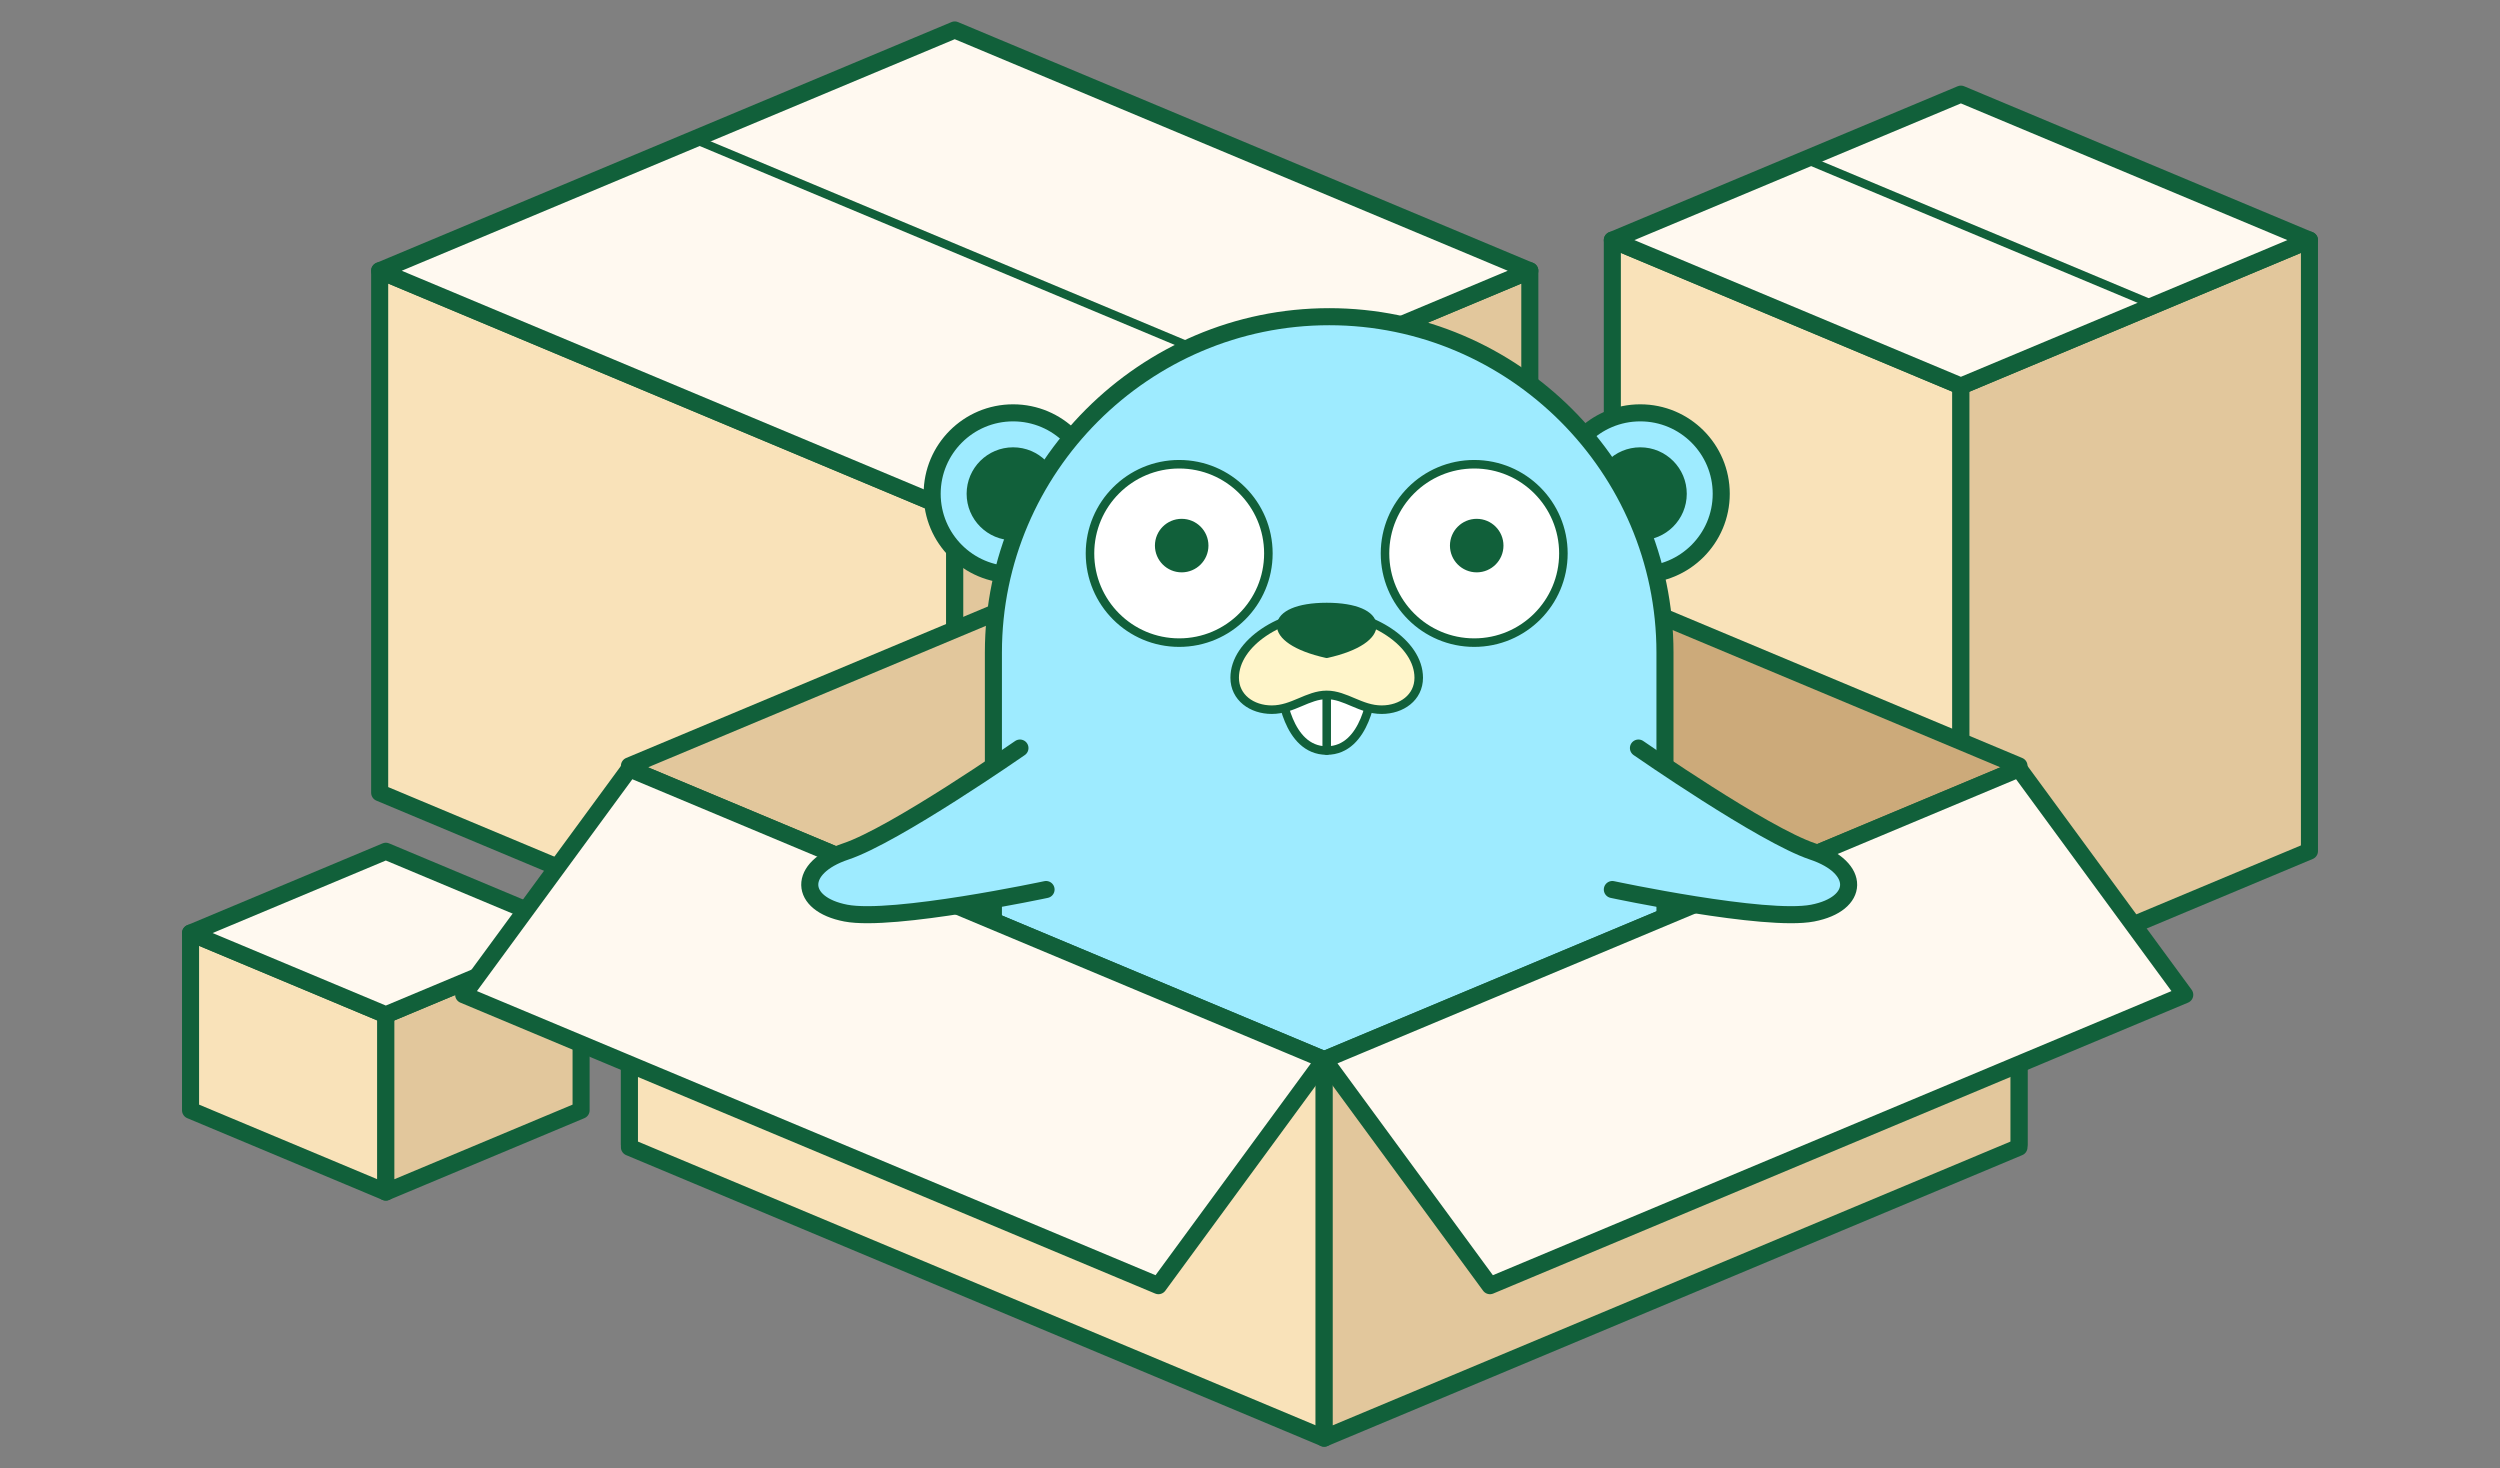<?xml version="1.0" encoding="utf-8"?>
<!-- Generator: Adobe Illustrator 27.2.0, SVG Export Plug-In . SVG Version: 6.00 Build 0)  -->
<svg version="1.1" id="图层_1" xmlns="http://www.w3.org/2000/svg" xmlns:xlink="http://www.w3.org/1999/xlink" x="0px" y="0px"
	 viewBox="0 0 1129 663" style="enable-background:new 0 0 1129 663;" xml:space="preserve">
<rect x="0" y="0" width="1129" height="663" fill="#808080" stroke="none"/>
<style type="text/css">
	.st0{fill:#F9E2B9;stroke:#11603A;stroke-width:7.705;stroke-linecap:round;stroke-linejoin:round;stroke-miterlimit:10;}
	.st1{fill:#E2C79C;stroke:#11603A;stroke-width:7.705;stroke-linecap:round;stroke-linejoin:round;stroke-miterlimit:10;}
	.st2{fill:#FFF9F0;stroke:#11603A;stroke-width:7.705;stroke-linecap:round;stroke-linejoin:round;stroke-miterlimit:10;}
	.st3{fill:#CCAA7A;stroke:#11603A;stroke-width:7.705;stroke-linecap:round;stroke-linejoin:round;stroke-miterlimit:10;}
	.st4{fill:#FFF9F0;stroke:#11603A;stroke-width:3.852;stroke-linecap:round;stroke-linejoin:round;stroke-miterlimit:10;}
	.st5{fill:#9EEBFF;stroke:#11603A;stroke-width:7.705;stroke-linecap:round;stroke-linejoin:round;stroke-miterlimit:10;}
	.st6{fill:#11603A;stroke:#11603A;stroke-width:7.705;stroke-linecap:round;stroke-linejoin:round;stroke-miterlimit:10;}
	.st7{fill:#FFFFFF;stroke:#11603A;stroke-width:3.852;stroke-linecap:round;stroke-linejoin:round;stroke-miterlimit:10;}
	.st8{fill:#11603A;stroke:#11603A;stroke-width:3.852;stroke-linecap:round;stroke-linejoin:round;stroke-miterlimit:10;}
	.st9{fill:#FFF5CA;stroke:#11603A;stroke-width:3.852;stroke-linecap:round;stroke-linejoin:round;stroke-miterlimit:10;}
</style>
<g>
	<polygon class="st0" points="885.54,450.25 728.13,384.35 728.13,108.43 885.54,174.34 	"/>
	<polygon class="st1" points="1042.95,384.35 885.54,450.25 885.54,174.34 1042.95,108.43 	"/>
	<polygon class="st0" points="431.16,466.75 171.46,358.01 171.46,122.27 431.16,231.01 	"/>
	<polygon class="st1" points="690.87,358.01 431.16,466.75 431.16,231.01 690.87,122.27 	"/>
	<polygon class="st2" points="171.46,122.27 431.16,13.53 690.87,122.27 431.16,231.01 	"/>
	<polygon class="st0" points="174.24,538.33 86.05,501.41 86.05,421.36 174.24,458.28 	"/>
	<polygon class="st1" points="262.42,501.41 174.24,538.33 174.24,458.28 262.42,421.36 	"/>
	<polygon class="st2" points="86.05,421.36 174.24,384.43 262.42,421.36 174.24,458.28 	"/>
	<polygon class="st1" points="598.01,385.4 284.25,516.78 284.25,345.86 598.01,214.48 	"/>
	<polygon class="st3" points="911.77,345.86 598.01,214.48 598.01,385.4 911.77,516.78 	"/>
	<line class="st4" x1="576.55" y1="172.96" x2="316.85" y2="64.21"/>
	<g>
		<circle class="st5" cx="457.52" cy="223" r="36.56"/>
		<circle class="st6" cx="457.52" cy="223" r="17.14"/>
		<circle class="st5" cx="740.75" cy="223" r="36.56"/>
		<circle class="st6" cx="740.75" cy="223" r="17.14"/>
	</g>
	<path class="st5" d="M600.26,516.15c58.99,0,112.34-5.77,150.72-15.07c0.6-5.43,0.92-10.93,0.92-16.52V294.66
		c0-83.4-68.24-151.64-151.64-151.64h0c-83.4,0-151.64,68.24-151.64,151.64v189.91c0,5.58,0.33,11.09,0.92,16.52
		C487.93,510.39,541.27,516.15,600.26,516.15z"/>
	<circle class="st7" cx="532.52" cy="249.93" r="40.28"/>
	<circle class="st8" cx="533.65" cy="246.39" r="10.16"/>
	<circle class="st7" cx="665.75" cy="249.93" r="40.28"/>
	<circle class="st8" cx="666.88" cy="246.39" r="10.16"/>
	<path class="st7" d="M619.71,311.52c0,0-2.47,27.43-20.58,27.43c-18.1,0-20.58-27.43-20.58-27.43H619.71z"/>
	<line class="st7" x1="599.14" y1="311.52" x2="599.14" y2="338.95"/>
	<path class="st9" d="M599.14,313.81c8.55,0,15.26,6.68,24.81,6.68c9.01,0,16.75-5.49,16.75-14.42c0-15.82-21.4-29.18-41.56-29.18
		c-20.16,0-41.56,13.36-41.56,29.18c0,8.92,7.74,14.42,16.75,14.42C583.88,320.49,590.59,313.81,599.14,313.81z"/>
	<path class="st8" d="M599.14,295.23c28.42-6.33,26.44-21.1,0-21.1S570.72,288.9,599.14,295.23z"/>
	<polygon class="st0" points="598.01,649.47 284.25,518.1 284.25,347.18 598.01,478.55 	"/>
	<polygon class="st2" points="523.15,580.61 209.39,449.24 284.25,347.18 598.01,478.55 	"/>
	<polygon class="st1" points="911.77,518.1 598.01,649.47 598.01,478.55 911.77,347.18 	"/>
	<polygon class="st2" points="672.87,580.61 986.63,449.24 911.77,347.18 598.01,478.55 	"/>
	<path class="st5" d="M460.61,337.82c0,0-56.52,39.32-78.64,46.69s-21.3,23.76,0,27.85c21.3,4.1,90.43-10.65,90.43-10.65"/>
	<path class="st5" d="M739.92,337.82c0,0,56.52,39.32,78.64,46.69s21.3,23.76,0,27.85c-21.3,4.1-90.43-10.65-90.43-10.65"/>
	<polygon class="st2" points="728.13,108.43 885.54,42.52 1042.95,108.43 885.54,174.34 	"/>
	<line class="st4" x1="973.1" y1="137.91" x2="815.69" y2="72"/>
</g>
</svg>
